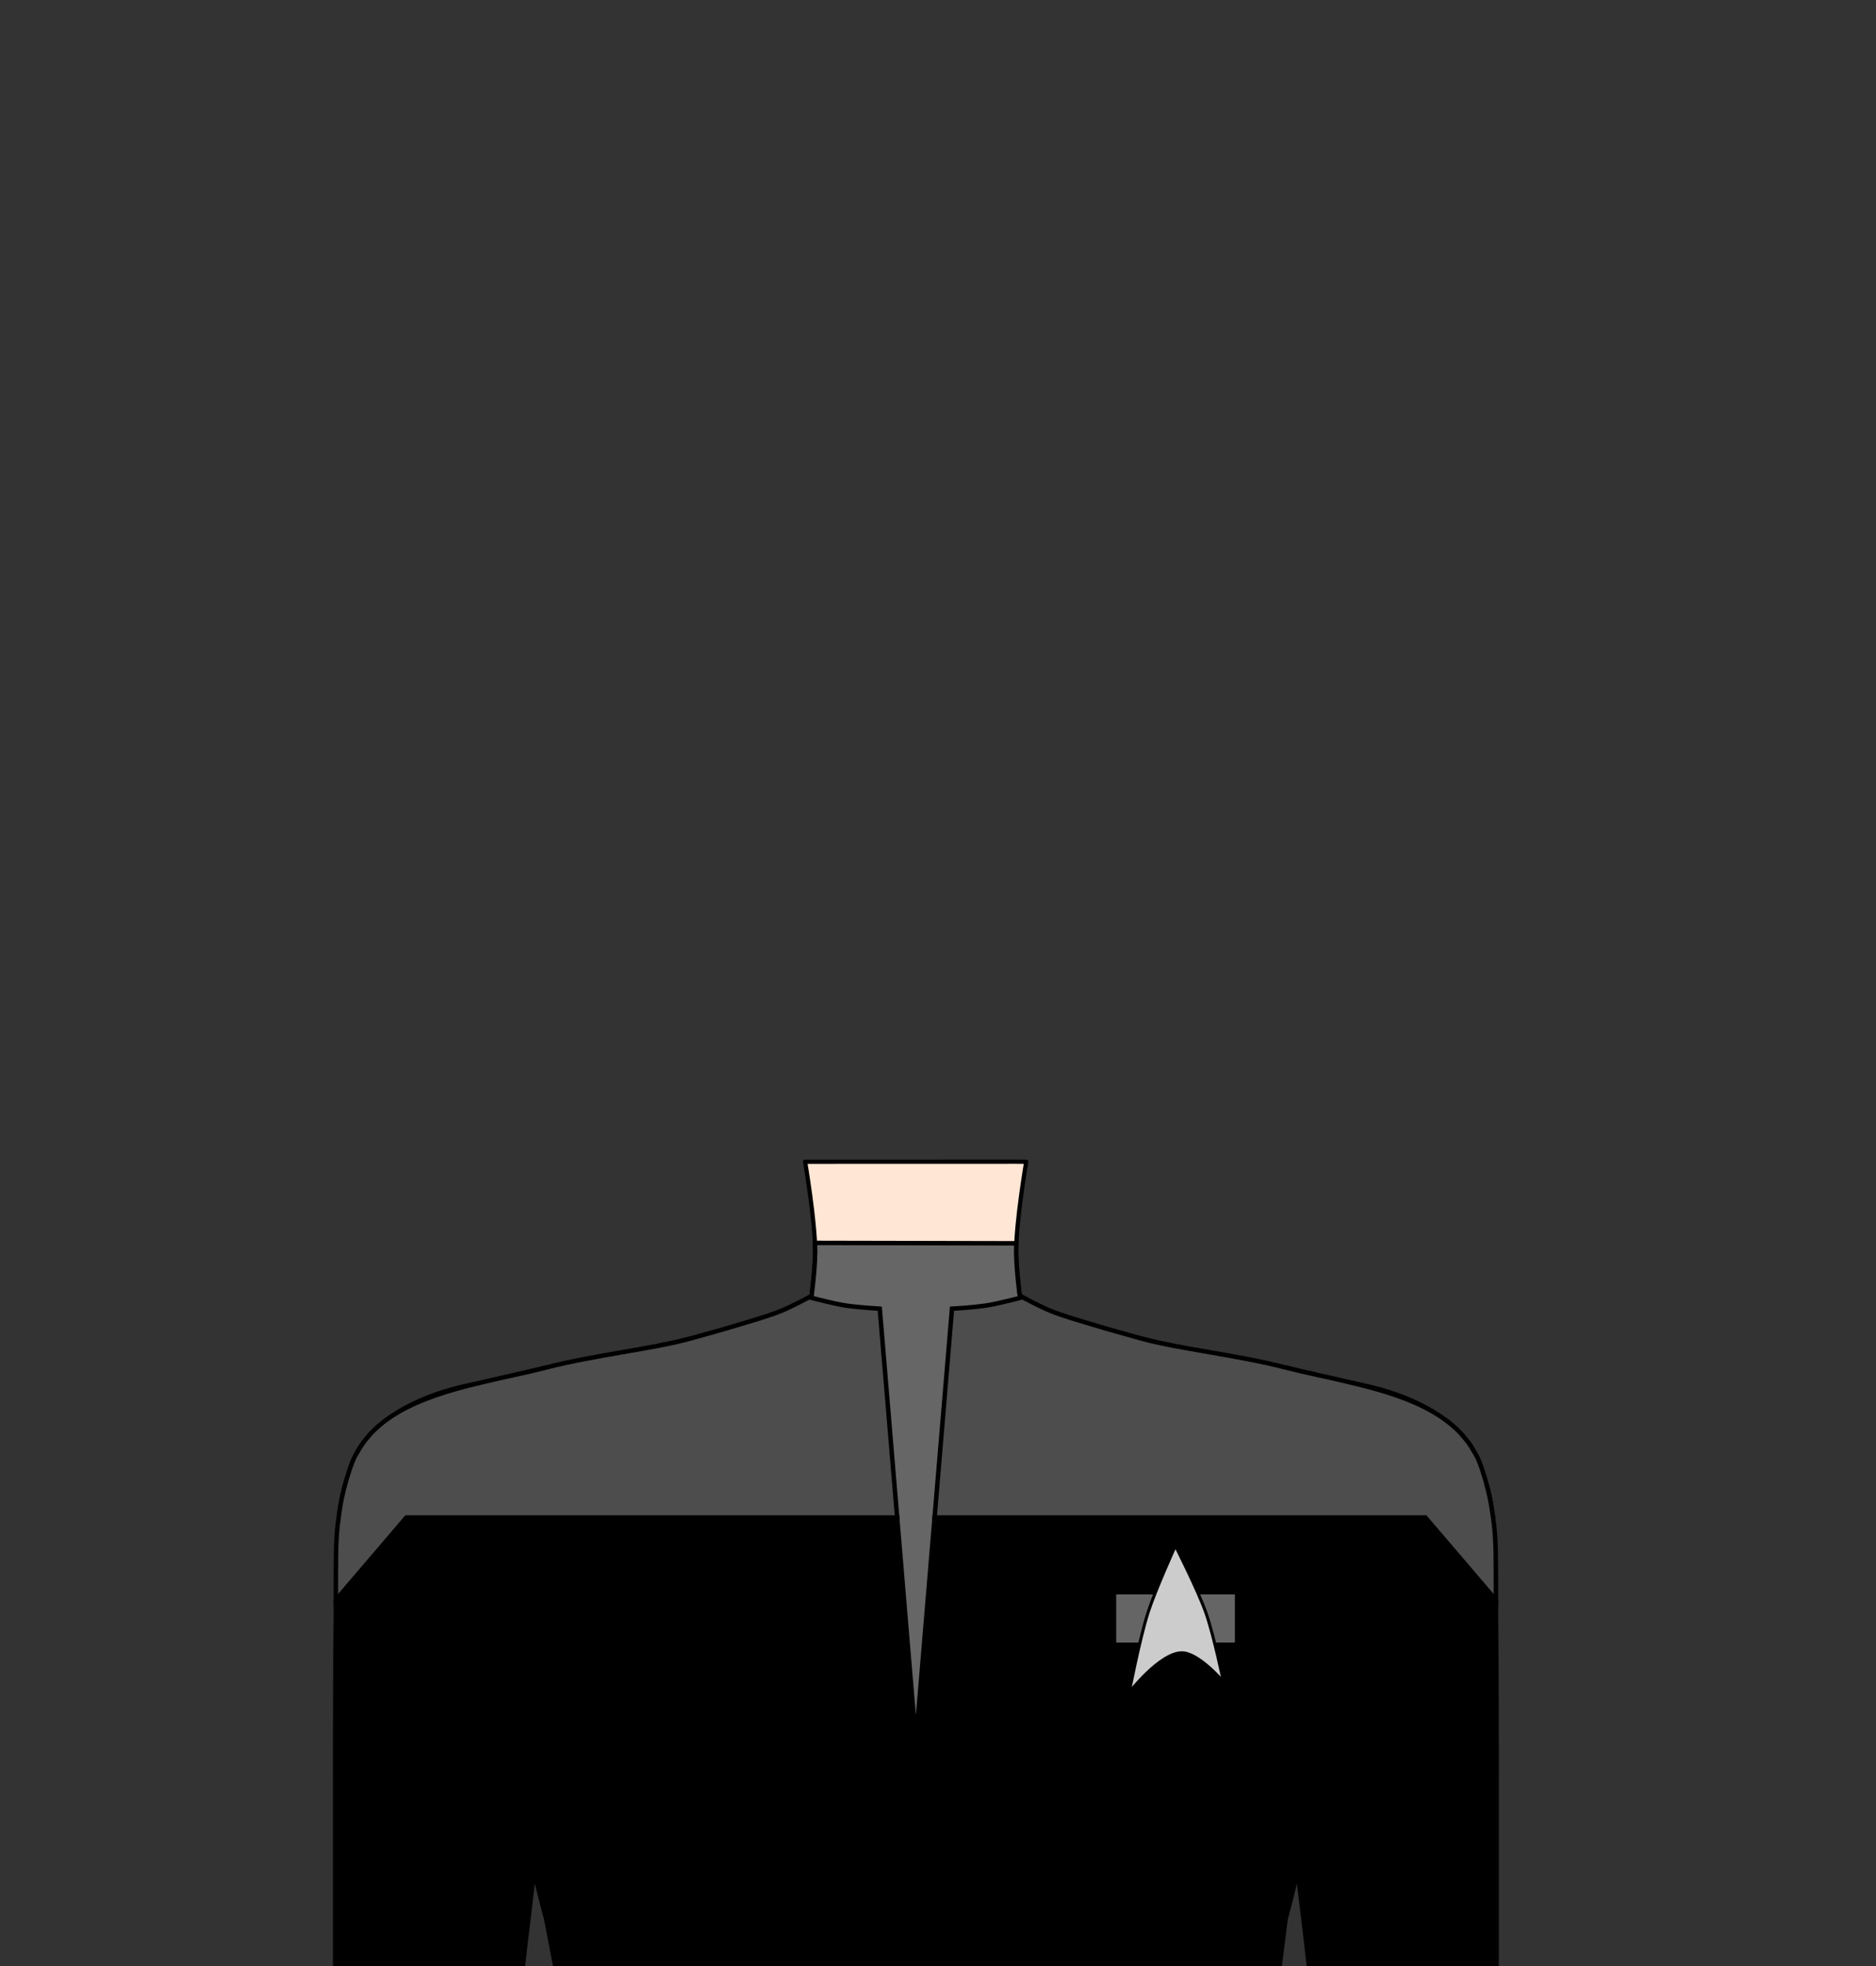<?xml version="1.0" encoding="UTF-8" standalone="no"?>
<!-- Created with Inkscape (http://www.inkscape.org/) -->

<svg
   width="840"
   height="880"
   viewBox="0 0 222.25 232.833"
   version="1.1"
   id="mySVG"
   inkscape:version="1.2.2 (732a01da63, 2022-12-09)"
   sodipodi:docname="uniform_male3_2365.svg"
   xml:space="preserve"
   xmlns:inkscape="http://www.inkscape.org/namespaces/inkscape"
   xmlns:sodipodi="http://sodipodi.sourceforge.net/DTD/sodipodi-0.dtd"
   xmlns="http://www.w3.org/2000/svg"
   xmlns:svg="http://www.w3.org/2000/svg"><rect x="0" y="0" width="222.25" height="232.833" fill="#333333" stroke="none"/><sodipodi:namedview
     id="namedview7"
     pagecolor="#ffffff"
     bordercolor="#666666"
     borderopacity="1.0"
     inkscape:showpageshadow="2"
     inkscape:pageopacity="0.0"
     inkscape:pagecheckerboard="0"
     inkscape:deskcolor="#d1d1d1"
     inkscape:document-units="px"
     showgrid="false"
     showguides="true"
     inkscape:zoom="2.9540684"
     inkscape:cx="407.40424"
     inkscape:cy="689.89601"
     inkscape:window-width="1920"
     inkscape:window-height="1057"
     inkscape:window-x="2513"
     inkscape:window-y="-8"
     inkscape:window-maximized="1"
     inkscape:current-layer="layer1"><inkscape:grid
       type="xygrid"
       id="grid9"
       originx="0"
       originy="0"
       spacingy="1"
       spacingx="1"
       units="mm"
       visible="false" /></sodipodi:namedview><defs
     id="defs2"><inkscape:path-effect
       effect="simplify"
       id="path-effect14166"
       is_visible="true"
       lpeversion="1"
       steps="1"
       threshold="0.002"
       smooth_angles="360"
       helper_size="0"
       simplify_individual_paths="false"
       simplify_just_coalesce="false" /><inkscape:path-effect
       effect="simplify"
       id="path-effect2574"
       is_visible="true"
       lpeversion="1"
       steps="1"
       threshold="0.002"
       smooth_angles="360"
       helper_size="0"
       simplify_individual_paths="false"
       simplify_just_coalesce="false" /><inkscape:path-effect
       effect="simplify"
       id="path-effect441"
       is_visible="true"
       lpeversion="1"
       steps="1"
       threshold="0.002"
       smooth_angles="360"
       helper_size="0"
       simplify_individual_paths="false"
       simplify_just_coalesce="false" /><inkscape:path-effect
       effect="simplify"
       id="path-effect437"
       is_visible="true"
       lpeversion="1"
       steps="1"
       threshold="0.002"
       smooth_angles="360"
       helper_size="0"
       simplify_individual_paths="false"
       simplify_just_coalesce="false" /></defs><g
     inkscape:label="Ebene 1"
     inkscape:groupmode="layer"
     id="layer1"><path
       id="neck"
       style="fill:#ffe6d5;stroke:#000000;stroke-width:0.5;stroke-linecap:round;stroke-linejoin:round"
       d="m 95.382,158.75 c 0,0 1.191,-7.033 1.191,-10.583 0,-3.55 -1.191,-10.583 -1.191,-10.583 h 1.191 l 23.812,-0.007 1.191,0.007 c 0,0 -1.191,7.033 -1.191,10.583 0,3.55 1.191,10.583 1.191,10.583"
       sodipodi:nodetypes="caccccac" /><path
       id="path1"
       style="fill:#666666;stroke:#000000;stroke-width:0.529;stroke-linecap:butt;stroke-linejoin:miter;stroke-dasharray:none;stroke-opacity:1"
       d="m 96.547,147.194 c 0.015,0.342 0.026,0.673 0.026,0.973 0,2.539 -0.605,6.825 -0.952,9.08 l -3.801,-0.007 -0.317,54.535 34.266,0.76 -1.204,-55.231 -3.22,-0.006 c -0.346,-2.241 -0.959,-6.573 -0.959,-9.13 0,-0.286 0.01,-0.601 0.024,-0.927 z" /><path
       id="path13"
       style="fill:#000000;stroke:#000000;stroke-width:0.529;stroke-linecap:round;stroke-linejoin:miter;stroke-dasharray:none;stroke-opacity:1"
       d="m 81.706,158.541 c -1.052,0.291 -2.287,0.558 -3.635,0.818 1.348,-0.26 2.583,-0.527 3.635,-0.818 z m 53.596,0 c 1.052,0.291 2.287,0.558 3.635,0.818 -1.348,-0.26 -2.583,-0.527 -3.635,-0.818 z m -70.478,3.383 c -1.158,0.3 -2.41,0.58 -3.683,0.863 1.276,-0.281 2.523,-0.562 3.683,-0.863 z m 87.361,0 c 1.169,0.303 2.427,0.586 3.713,0.869 -1.284,-0.285 -2.546,-0.567 -3.713,-0.869 z m -95.95,1.989 c -0.614,0.134 -1.227,0.254 -1.841,0.407 -2.539,0.629 -5.027,1.571 -7.176,2.886 2.617,-1.52 5.793,-2.501 9.017,-3.293 z m 104.548,0.002 c 3.218,0.791 6.389,1.771 9.003,3.288 -2.147,-1.313 -4.631,-2.253 -7.165,-2.881 -0.613,-0.152 -1.224,-0.272 -1.837,-0.406 z m -115.9,4.941 c -0.025,0.021 -0.047,0.045 -0.072,0.067 0.025,-0.022 0.047,-0.045 0.072,-0.067 z m 127.248,0.004 c 0.026,0.022 0.05,0.047 0.075,0.069 -0.026,-0.023 -0.05,-0.047 -0.075,-0.069 z M 43.929,169.77 c -0.096,0.103 -0.179,0.216 -0.271,0.322 0.091,-0.106 0.175,-0.219 0.271,-0.322 z m 129.15,0.001 c 0.097,0.105 0.183,0.22 0.276,0.328 -0.094,-0.108 -0.179,-0.224 -0.276,-0.328 z m -130.003,1.029 c -0.271,0.373 -0.521,0.764 -0.742,1.179 0.221,-0.414 0.472,-0.805 0.742,-1.179 z m 130.858,0.003 c 0.269,0.373 0.52,0.763 0.741,1.176 -0.221,-0.414 -0.47,-0.804 -0.741,-1.176 z m 2.163,4.935 c 0.301,1.071 0.562,2.284 0.734,3.636 -0.172,-1.353 -0.433,-2.565 -0.734,-3.636 z m 0.787,3.967 c 0.001,0.007 0.002,0.015 0.004,0.022 0.006,0.05 0.017,0.091 0.022,0.141 9.4e-4,0.012 0.003,0.035 0.004,0.049 -0.001,-0.014 -0.002,-0.036 -0.003,-0.048 -0.005,-0.05 -0.016,-0.091 -0.022,-0.141 -0.002,-0.007 -0.003,-0.015 -0.004,-0.023 z m -128.741,0.013 -8.351,9.77 c -0.002,0.69 0.004,1.162 -0.005,1.929 -0.066,5.309 -0.092,14.05 -0.078,21.999 5.48e-4,3.031 -0.001,6.211 -0.001,8.835 v 10.583 h 0.012 22.213 0.012 l 0.25,-2.196 1.061,-8.916 -0.005,-0.299 c 0.696,3.08 1.46,5.855 1.46,5.855 l 1.069,5.555 v 0 l 42.719,0.001 h 0.012 27.769 15.321 v 0 l 0.698,-5.556 c 0,0 0.764,-2.775 1.46,-5.855 l -0.005,0.299 1.061,8.916 0.25,2.196 h 0.012 22.213 0.012 V 222.251 c 0,-2.624 -0.002,-5.803 -0.001,-8.834 0.015,-7.949 -0.011,-16.691 -0.077,-22 -0.01,-0.767 -0.004,-1.239 -0.005,-1.929 l -8.352,-9.77 h -58.146 -5.2e-4 l -2.216,26.592 -2.216,-26.592 z"
       sodipodi:nodetypes="cccccccccccccsccccsccccccccccccccccccccccccccccccccccscccccccccccccccccccccccsccccccccc" /><path
       id="uniform_left"
       style="fill:#4d4d4d;stroke:#000000;stroke-width:0.529;stroke-linecap:round;stroke-linejoin:miter;stroke-dasharray:none;stroke-opacity:1"
       d="m 95.864,153.627 c 0,0 -2.16,1.15 -3.292,1.609 -1.614,0.654 -3.302,1.111 -4.968,1.621 -1.956,0.598 -3.928,1.14 -5.899,1.685 -1.052,0.291 -2.287,0.558 -3.635,0.818 -2.696,0.52 -5.841,1.01 -8.868,1.596 -1.513,0.293 -2.997,0.611 -4.38,0.969 -1.16,0.301 -2.408,0.582 -3.683,0.863 -1.601,0.356 -3.246,0.718 -4.9,1.124 -0.002,4.2e-4 -0.004,6.1e-4 -0.005,0.001 -3.224,0.792 -6.4,1.773 -9.017,3.293 -0.434,0.265 -0.874,0.523 -1.276,0.821 -1.89e-4,1.4e-4 -3.28e-4,3.8e-4 -5.17e-4,5.2e-4 -3.98e-4,2.8e-4 -6.35e-4,7.5e-4 -10e-4,10e-4 -0.368,0.262 -0.721,0.537 -1.058,0.827 -0.025,0.021 -0.047,0.045 -0.072,0.067 -0.309,0.27 -0.604,0.551 -0.881,0.847 -0.095,0.103 -0.179,0.216 -0.271,0.322 -0.2,0.231 -0.402,0.461 -0.582,0.708 -0.27,0.374 -0.521,0.764 -0.742,1.179 -0.214,0.313 -0.414,0.718 -0.605,1.194 -0.191,0.476 -0.371,1.022 -0.545,1.617 -0.054,0.165 -0.105,0.319 -0.158,0.493 -3.59e-4,0.001 -7.77e-4,0.002 -10e-4,0.004 -0.004,0.013 -0.007,0.028 -0.01,0.041 -0.373,1.247 -0.7,2.714 -0.889,4.37 -6e-5,5.3e-4 6.1e-5,0.001 0,0.002 -0.001,0.009 -0.003,0.018 -0.005,0.027 -0.006,0.05 -0.017,0.091 -0.022,0.141 -0.001,0.013 -0.003,0.039 -0.004,0.052 -1.51e-4,0.001 -3.65e-4,0.004 -5.16e-4,0.006 -0.371,2.418 -0.296,5.477 -0.304,9.561 l 8.351,-9.77 h 58.146 l -2.061,-24.73 c -1.44,-0.094 -2.939,-0.211 -4.021,-0.372 -1.468,-0.218 -4.34,-0.989 -4.34,-0.989 z m 25.278,0 c 0,0 -2.872,0.771 -4.34,0.989 -0.685,0.102 -1.544,0.19 -2.447,0.265 -0.543,0.045 -1.027,0.064 -1.574,0.099 l -2.061,24.738 h 58.146 l 8.352,9.77 c -0.009,-4.085 0.066,-7.144 -0.305,-9.562 -1.4e-4,-0.002 -3.8e-4,-0.004 -5.2e-4,-0.006 -1e-5,-1.3e-4 10e-6,-3.8e-4 0,-5.2e-4 -7e-5,-9.1e-4 -4.4e-4,-0.003 -5.2e-4,-0.004 -10e-4,-0.014 -0.003,-0.037 -0.004,-0.049 -0.005,-0.05 -0.016,-0.091 -0.022,-0.141 -0.002,-0.007 -0.003,-0.015 -0.004,-0.022 -2.3e-4,-0.002 -8.7e-4,-0.003 -0.001,-0.005 -1e-5,-2.5e-4 0,-2.8e-4 0,-5.1e-4 -5e-5,-7.5e-4 0,-10e-4 0,-0.002 -2e-5,-1.8e-4 2e-5,-3.4e-4 0,-5.2e-4 -0.013,-0.115 -0.037,-0.211 -0.052,-0.324 -0.172,-1.353 -0.433,-2.565 -0.734,-3.636 -0.037,-0.13 -0.066,-0.284 -0.103,-0.41 -4e-5,-1.5e-4 3e-5,-3.7e-4 0,-5.2e-4 -0.003,-0.012 -0.006,-0.028 -0.01,-0.04 -3e-5,-2.4e-4 4e-5,-3.1e-4 0,-5.2e-4 -3.2e-4,-0.002 -7.3e-4,-0.003 -0.001,-0.004 -0.052,-0.174 -0.104,-0.328 -0.158,-0.493 -0.173,-0.595 -0.354,-1.141 -0.545,-1.617 -7e-5,-1.6e-4 6e-5,-3.5e-4 0,-5.1e-4 -0.191,-0.476 -0.391,-0.881 -0.605,-1.194 -0.221,-0.413 -0.471,-0.803 -0.741,-1.176 -0.179,-0.246 -0.379,-0.474 -0.578,-0.704 -0.093,-0.109 -0.179,-0.223 -0.276,-0.328 -0.275,-0.294 -0.568,-0.574 -0.874,-0.842 -0.026,-0.023 -0.05,-0.047 -0.075,-0.069 -0.336,-0.289 -0.688,-0.565 -1.055,-0.826 -0.406,-0.302 -0.851,-0.563 -1.29,-0.831 -2.613,-1.516 -5.784,-2.496 -9.003,-3.288 -0.002,-4.6e-4 -0.004,-5.7e-4 -0.006,-0.001 -1.647,-0.405 -3.284,-0.765 -4.879,-1.12 -1.286,-0.283 -2.544,-0.566 -3.713,-0.869 -1.381,-0.357 -2.862,-0.674 -4.373,-0.967 -0.002,-4.4e-4 -0.004,-10e-4 -0.007,-0.002 -1.6e-4,-3e-5 -3.5e-4,3e-5 -5.1e-4,0 -3.027,-0.587 -6.172,-1.076 -8.868,-1.596 -1.348,-0.26 -2.583,-0.527 -3.635,-0.818 -1.971,-0.545 -3.944,-1.087 -5.899,-1.685 -1.666,-0.509 -3.353,-0.967 -4.968,-1.621 -0.566,-0.229 -1.389,-0.631 -2.07,-0.976 -0.681,-0.345 -1.222,-0.633 -1.222,-0.633 z" /><rect
       style="opacity:0.993;fill:#666666;stroke:none;stroke-width:0.529;stroke-dasharray:none"
       id="rect1"
       width="14.06"
       height="5.7"
       x="132.238"
       y="188.823" /><path
       style="display:inline;fill:#cccccc;stroke:#000000;stroke-width:0.362px;stroke-linecap:butt;stroke-linejoin:miter;stroke-opacity:1"
       d="m 135.99,191.029 c -0.983,3.073 -2.216,9.421 -2.216,9.421 0,0 3.606,-4.657 6.201,-4.711 2.022,-0.042 4.98,3.468 4.98,3.468 0,0 -1.148,-5.525 -2.081,-8.179 -0.968,-2.754 -3.624,-7.972 -3.624,-7.972 0,0 -2.386,5.237 -3.261,7.972 z"
       id="path7252"
       sodipodi:nodetypes="acacaca" /></g></svg>
